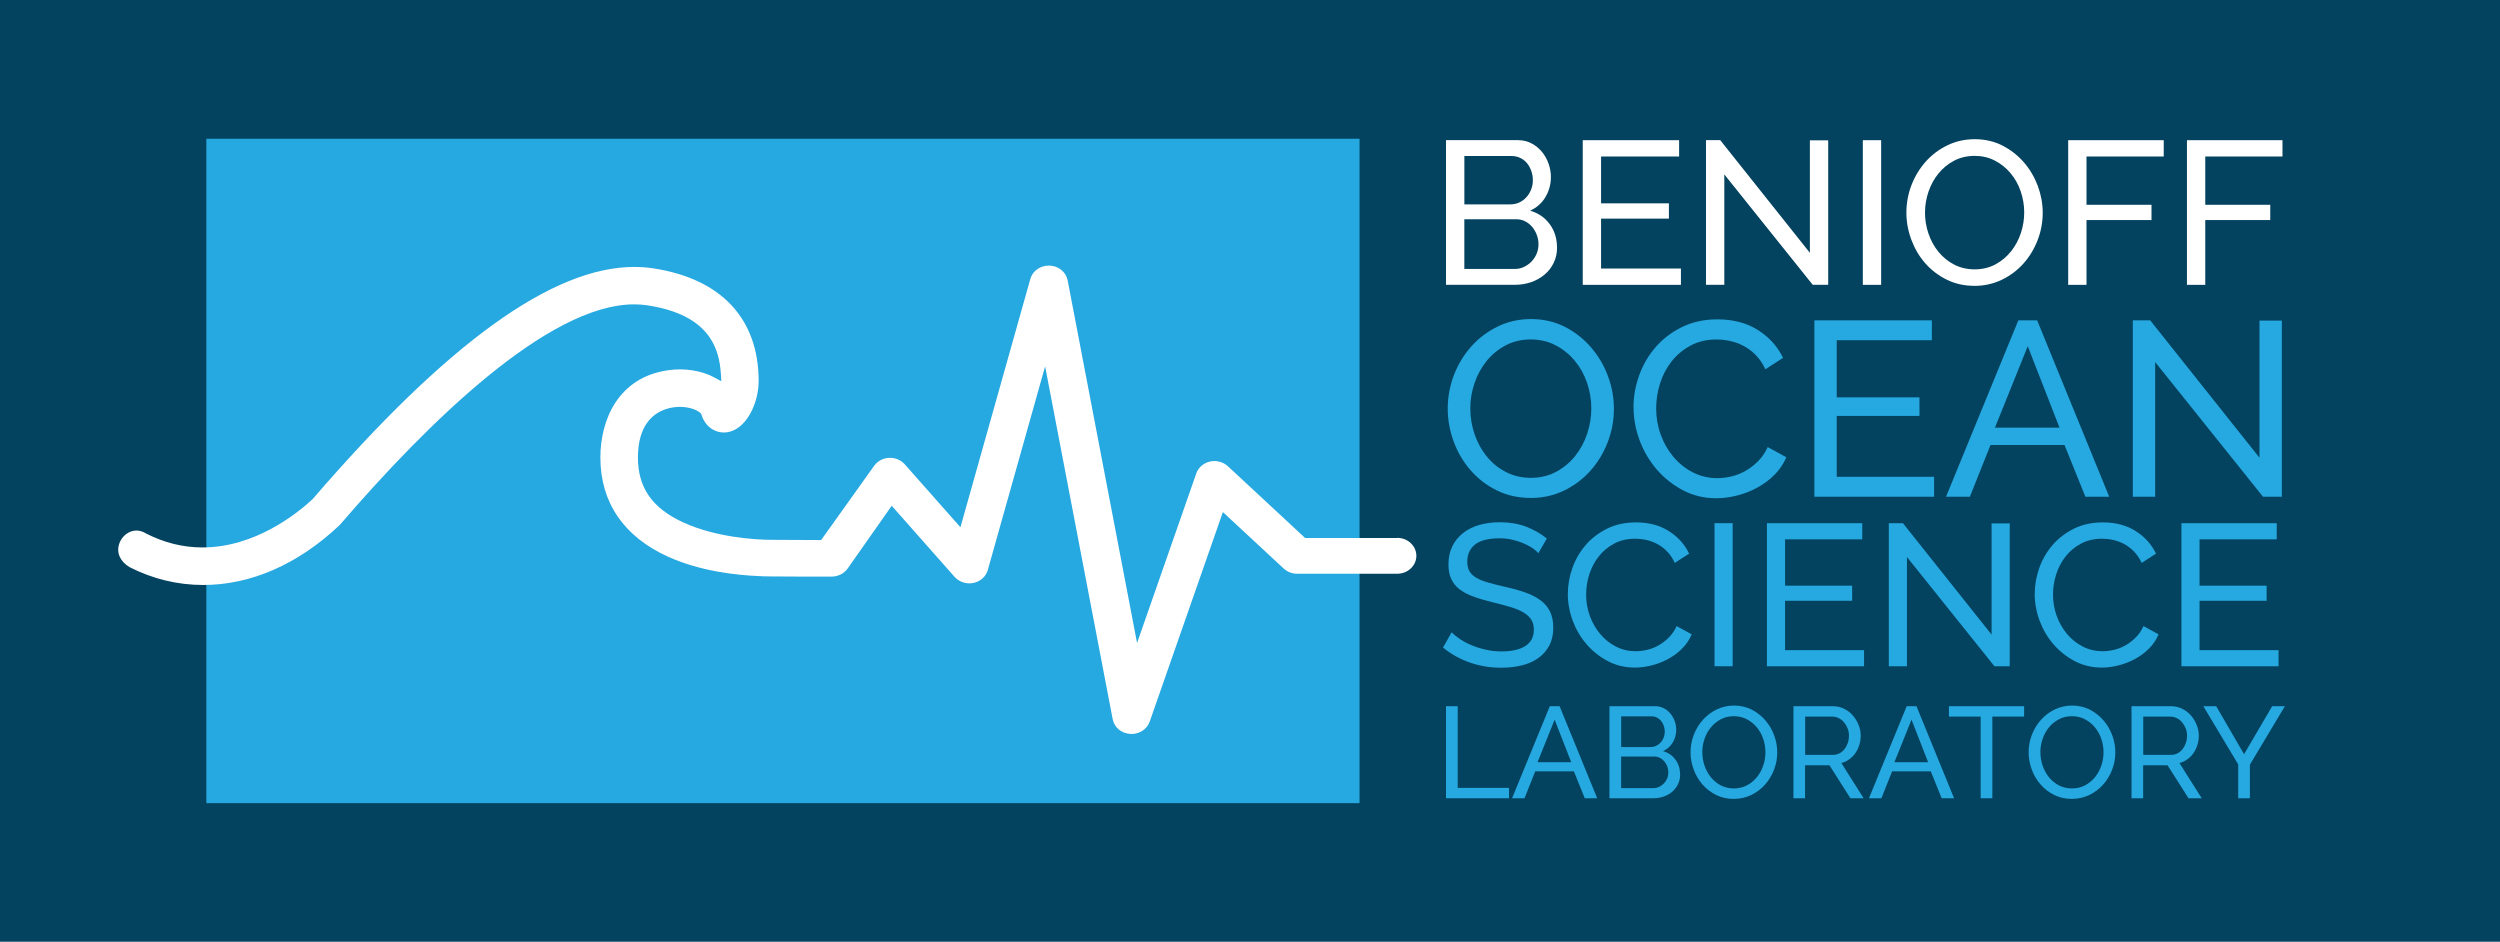 <?xml version="1.0" encoding="UTF-8"?>
<svg id="Layer_1" data-name="Layer 1" xmlns="http://www.w3.org/2000/svg" viewBox="0 0 730.06 275">
  <defs>
    <style>
      .cls-1 {
        fill: #034360;
      }

      .cls-2 {
        fill: #fff;
      }

      .cls-3 {
        fill: #26a8e0;
      }
    </style>
  </defs>
  <rect class="cls-1" width="730.06" height="275"/>
  <g>
    <rect class="cls-3" x="60.26" y="40.52" width="336.76" height="194.02"/>
    <path class="cls-2" d="M408.04,157.1h-26.92l-22.55-20.95c-1.36-1.26-3.35-1.79-5.22-1.37-1.88.42-3.41,1.75-4.01,3.47l-17.29,49.52-20.27-105.9c-.47-2.44-2.64-4.21-5.28-4.31h-.23c-2.53,0-4.75,1.6-5.39,3.9l-20.41,72.51-16.25-18.37c-1.07-1.2-2.62-1.9-4.27-1.9-.11,0-.22,0-.33,0-1.76.09-3.39.96-4.36,2.34l-15.47,21.67-14.5-.07c-4.72,0-16.15-.72-25.66-5.03-9.1-4.13-13.34-10.16-13.34-18.98,0-9.47,4.44-12.93,8.17-14.16,1.31-.43,2.67-.65,4.06-.65,2.87,0,5.23.94,6.07,1.86l.18.2.08.25c1.07,3.47,4.1,5.58,7.49,5.1,5.52-.78,9.21-8.36,9.2-14.96,0-18.23-10.97-29.92-30.88-32.92-1.75-.26-3.57-.4-5.4-.4-23.89,0-54.61,22.16-93.9,67.73l-.09.1c-4.57,4.24-16.86,14.09-32.14,14.09-5.64,0-11.15-1.36-16.4-4.04-1-.61-1.94-.9-2.89-.9-2.29,0-4.44,1.74-5.12,4.13-.71,2.53.42,4.92,3.11,6.56,6.75,3.44,14.02,5.21,21.5,5.21,13.89,0,27.61-5.99,39.67-17.32l.44-.46c25.18-29.25,60.54-64.17,85.74-64.17,1.31,0,2.6.09,3.83.28,18.3,2.76,21.04,12.75,21.5,20.02l.14,2.16-1.9-1.04c-3.82-2.08-8.71-2.88-13.61-2.19-14.61,2.05-19.82,14.52-19.82,25.51,0,13.08,6.83,23.09,19.76,28.95,9.32,4.22,19.83,5.41,26.86,5.68.53.16,20.93.13,20.93.13,1.88,0,3.62-.88,4.66-2.35l12.87-18.33,18.37,20.77c1.32,1.49,3.48,2.19,5.48,1.77,2.06-.42,3.68-1.87,4.21-3.78l16.74-59.47,19.73,103.04c.45,2.37,2.56,4.14,5.11,4.3.13,0,.26.01.39.01,2.42,0,4.55-1.45,5.31-3.61l21.37-61.19,17.76,16.49c1.05.98,2.45,1.52,3.93,1.52h29.22c3.08,0,5.59-2.35,5.59-5.24s-2.51-5.24-5.59-5.24Z"/>
  </g>
  <g>
    <g>
      <path class="cls-3" d="M422.27,233.11v-26.88h3.41v23.85h14.99v3.03h-18.4Z"/>
      <path class="cls-3" d="M452.56,206.23h2.88l10.98,26.88h-3.63l-3.18-7.87h-11.28l-3.14,7.87h-3.63l11.02-26.88ZM458.84,222.59l-4.85-12.42-5,12.42h9.84Z"/>
      <path class="cls-3" d="M490.64,226.18c0,1.04-.21,1.98-.63,2.84-.42.86-.98,1.59-1.7,2.2-.72.61-1.55,1.07-2.5,1.4-.95.33-1.96.49-3.05.49h-12.76v-26.88h13.36c.93,0,1.78.2,2.54.61.76.4,1.4.93,1.93,1.57.53.64.94,1.38,1.23,2.2.29.82.44,1.65.44,2.48,0,1.34-.33,2.57-1,3.71-.67,1.14-1.62,1.98-2.86,2.54,1.54.45,2.76,1.29,3.65,2.52.9,1.22,1.34,2.67,1.34,4.33ZM473.42,209.19v8.97h8.56c.61,0,1.16-.12,1.67-.36.5-.24.94-.56,1.31-.97.37-.4.66-.88.87-1.42.21-.54.32-1.12.32-1.72s-.1-1.22-.3-1.78c-.2-.55-.47-1.03-.81-1.44-.34-.4-.76-.72-1.25-.95-.49-.23-1.02-.34-1.57-.34h-8.78ZM487.2,225.58c0-.61-.11-1.19-.32-1.76-.21-.57-.5-1.07-.87-1.5-.37-.43-.8-.77-1.31-1.02-.51-.25-1.06-.38-1.67-.38h-9.62v9.24h9.35c.63,0,1.21-.13,1.74-.38.53-.25,1-.59,1.4-1,.4-.42.72-.9.95-1.46.23-.55.34-1.14.34-1.74Z"/>
      <path class="cls-3" d="M506.32,233.3c-1.89,0-3.62-.38-5.17-1.15-1.55-.77-2.88-1.79-3.99-3.07-1.11-1.27-1.97-2.73-2.57-4.37-.61-1.64-.91-3.32-.91-5.04s.32-3.51.97-5.15c.64-1.64,1.53-3.09,2.67-4.35,1.14-1.26,2.48-2.27,4.03-3.01,1.55-.74,3.24-1.12,5.05-1.12s3.61.4,5.15,1.19c1.54.8,2.86,1.84,3.97,3.12,1.11,1.29,1.97,2.74,2.57,4.37.61,1.63.91,3.29.91,4.98,0,1.79-.32,3.51-.97,5.15-.64,1.64-1.53,3.09-2.65,4.33-1.12,1.25-2.46,2.25-4.01,2.99-1.55.74-3.24,1.12-5.05,1.12ZM497.12,219.67c0,1.36.22,2.68.66,3.96.44,1.27,1.07,2.4,1.87,3.39.81.98,1.78,1.77,2.91,2.35,1.14.58,2.4.87,3.79.87s2.73-.31,3.86-.93c1.14-.62,2.1-1.43,2.9-2.42.8-1,1.4-2.13,1.82-3.39.42-1.26.62-2.54.62-3.82,0-1.36-.22-2.68-.66-3.96-.44-1.27-1.07-2.4-1.89-3.37-.82-.97-1.79-1.75-2.92-2.33-1.12-.58-2.37-.87-3.73-.87-1.44,0-2.73.3-3.86.91s-2.1,1.4-2.9,2.38-1.41,2.11-1.84,3.37c-.43,1.26-.64,2.55-.64,3.86Z"/>
      <path class="cls-3" d="M523.73,233.11v-26.88h11.51c1.19,0,2.28.25,3.27.74,1,.49,1.86,1.15,2.57,1.97.72.82,1.28,1.74,1.68,2.76.4,1.02.61,2.06.61,3.12,0,.93-.13,1.84-.4,2.71-.27.87-.64,1.66-1.14,2.37-.49.71-1.09,1.31-1.78,1.82-.69.51-1.47.87-2.33,1.1l6.51,10.3h-3.86l-6.13-9.65h-7.12v9.65h-3.41ZM527.14,220.43h8.14c.71,0,1.34-.15,1.91-.45.57-.3,1.05-.71,1.46-1.23.4-.52.72-1.12.95-1.8.23-.68.34-1.39.34-2.12s-.13-1.47-.4-2.14c-.27-.67-.62-1.26-1.06-1.78-.44-.52-.96-.92-1.55-1.21-.59-.29-1.22-.44-1.87-.44h-7.91v11.17Z"/>
      <path class="cls-3" d="M556.78,206.23h2.88l10.98,26.88h-3.63l-3.18-7.87h-11.28l-3.14,7.87h-3.63l11.02-26.88ZM563.06,222.59l-4.85-12.42-5,12.42h9.84Z"/>
      <path class="cls-3" d="M591.08,209.26h-9.27v23.85h-3.41v-23.85h-9.27v-3.03h21.96v3.03Z"/>
      <path class="cls-3" d="M605.05,233.3c-1.89,0-3.62-.38-5.17-1.15-1.55-.77-2.88-1.79-3.99-3.07-1.11-1.27-1.97-2.73-2.57-4.37-.61-1.64-.91-3.32-.91-5.04s.32-3.51.97-5.15c.64-1.64,1.53-3.09,2.67-4.35,1.14-1.26,2.48-2.27,4.03-3.01,1.55-.74,3.24-1.12,5.05-1.12s3.61.4,5.15,1.19c1.54.8,2.86,1.84,3.97,3.12,1.11,1.29,1.97,2.74,2.57,4.37.61,1.63.91,3.29.91,4.98,0,1.79-.32,3.51-.97,5.15-.64,1.64-1.53,3.09-2.65,4.33-1.12,1.25-2.46,2.25-4.01,2.99-1.55.74-3.24,1.12-5.05,1.12ZM595.85,219.67c0,1.36.22,2.68.66,3.96.44,1.27,1.07,2.4,1.87,3.39.81.98,1.78,1.77,2.91,2.35,1.14.58,2.4.87,3.79.87s2.73-.31,3.86-.93c1.14-.62,2.1-1.43,2.9-2.42.8-1,1.4-2.13,1.82-3.39.42-1.26.62-2.54.62-3.82,0-1.36-.22-2.68-.66-3.96-.44-1.27-1.07-2.4-1.89-3.37-.82-.97-1.79-1.75-2.92-2.33-1.12-.58-2.37-.87-3.73-.87-1.44,0-2.73.3-3.86.91s-2.1,1.4-2.9,2.38-1.41,2.11-1.84,3.37c-.43,1.26-.64,2.55-.64,3.86Z"/>
      <path class="cls-3" d="M622.46,233.11v-26.88h11.51c1.19,0,2.28.25,3.27.74s1.86,1.15,2.57,1.97c.72.82,1.28,1.74,1.68,2.76.4,1.02.61,2.06.61,3.12,0,.93-.13,1.84-.4,2.71-.27.87-.64,1.66-1.14,2.37-.49.71-1.09,1.31-1.78,1.82-.69.51-1.47.87-2.33,1.1l6.51,10.3h-3.86l-6.13-9.65h-7.12v9.65h-3.41ZM625.87,220.43h8.14c.71,0,1.34-.15,1.91-.45.57-.3,1.05-.71,1.46-1.23.4-.52.72-1.12.95-1.8.23-.68.34-1.39.34-2.12s-.13-1.47-.4-2.14c-.27-.67-.62-1.26-1.06-1.78-.44-.52-.96-.92-1.55-1.21-.59-.29-1.22-.44-1.87-.44h-7.91v11.17Z"/>
      <path class="cls-3" d="M647.18,206.23l8.14,14.01,8.21-14.01h3.71l-10.22,17.07v9.81h-3.41v-9.88l-10.18-17h3.75Z"/>
    </g>
    <g>
      <g>
        <path class="cls-3" d="M446.99,145.41c-3.63,0-6.93-.74-9.9-2.21-2.98-1.48-5.53-3.43-7.65-5.88-2.13-2.44-3.77-5.23-4.93-8.38-1.16-3.14-1.74-6.36-1.74-9.65s.62-6.72,1.85-9.87c1.23-3.14,2.94-5.92,5.11-8.34,2.18-2.42,4.75-4.34,7.73-5.77,2.97-1.43,6.2-2.14,9.68-2.14s6.91.76,9.87,2.29c2.95,1.52,5.49,3.52,7.62,5.99,2.13,2.47,3.77,5.26,4.93,8.38,1.16,3.12,1.74,6.3,1.74,9.54,0,3.43-.62,6.72-1.85,9.87-1.23,3.14-2.93,5.91-5.08,8.31-2.15,2.39-4.71,4.3-7.69,5.73-2.97,1.43-6.2,2.14-9.68,2.14ZM429.37,119.3c0,2.61.42,5.14,1.27,7.58.85,2.44,2.04,4.61,3.59,6.49,1.55,1.89,3.41,3.39,5.59,4.5,2.18,1.11,4.59,1.67,7.25,1.67s5.22-.59,7.4-1.78c2.18-1.19,4.03-2.73,5.55-4.64,1.52-1.91,2.68-4.07,3.48-6.49.8-2.42,1.2-4.86,1.2-7.33,0-2.61-.42-5.14-1.27-7.58-.85-2.44-2.06-4.59-3.63-6.46-1.57-1.86-3.43-3.35-5.59-4.46-2.15-1.11-4.54-1.67-7.15-1.67-2.76,0-5.22.58-7.4,1.74-2.18,1.16-4.03,2.68-5.55,4.57-1.52,1.89-2.7,4.04-3.52,6.46-.82,2.42-1.23,4.89-1.23,7.4Z"/>
        <path class="cls-3" d="M477.02,118.94c0-3.09.54-6.18,1.63-9.25,1.09-3.07,2.68-5.83,4.79-8.27,2.1-2.44,4.68-4.41,7.73-5.91,3.05-1.5,6.5-2.25,10.37-2.25,4.59,0,8.53,1.04,11.82,3.12,3.29,2.08,5.73,4.79,7.33,8.12l-5.15,3.34c-.77-1.64-1.7-3.02-2.79-4.13-1.09-1.11-2.27-2.01-3.55-2.68-1.28-.68-2.6-1.16-3.95-1.45-1.35-.29-2.68-.44-3.99-.44-2.86,0-5.38.59-7.58,1.78-2.2,1.19-4.05,2.73-5.55,4.64-1.5,1.91-2.62,4.06-3.37,6.46-.75,2.39-1.12,4.8-1.12,7.22,0,2.71.45,5.28,1.34,7.73.89,2.44,2.14,4.61,3.74,6.49,1.6,1.89,3.48,3.39,5.66,4.5,2.18,1.11,4.55,1.67,7.11,1.67,1.35,0,2.74-.17,4.17-.51,1.43-.34,2.79-.88,4.1-1.63,1.31-.75,2.53-1.69,3.66-2.83,1.13-1.14,2.07-2.5,2.79-4.1l5.44,2.97c-.82,1.93-1.97,3.64-3.44,5.11-1.48,1.48-3.14,2.72-5.01,3.74s-3.83,1.79-5.91,2.32-4.11.8-6.09.8c-3.53,0-6.77-.77-9.72-2.32-2.95-1.55-5.5-3.57-7.65-6.06-2.15-2.49-3.82-5.32-5.01-8.49-1.19-3.17-1.78-6.39-1.78-9.68Z"/>
        <path class="cls-3" d="M564.8,139.25v5.8h-34.96v-51.5h34.31v5.8h-27.78v16.68h24.16v5.44h-24.16v17.77h28.44Z"/>
        <path class="cls-3" d="M589.39,93.55h5.51l21.04,51.5h-6.96l-6.09-15.09h-21.62l-6.02,15.09h-6.96l21.11-51.5ZM601.43,124.89l-9.28-23.79-9.58,23.79h18.86Z"/>
        <path class="cls-3" d="M629.36,105.73v39.32h-6.53v-51.5h5.08l31.92,40.12v-40.04h6.53v51.43h-5.51l-31.48-39.32Z"/>
      </g>
      <g>
        <path class="cls-3" d="M449.25,161.55c-.47-.55-1.1-1.08-1.88-1.59-.79-.51-1.67-.97-2.65-1.38-.98-.41-2.05-.74-3.21-1-1.16-.25-2.36-.38-3.62-.38-3.26,0-5.64.61-7.15,1.82-1.51,1.22-2.26,2.88-2.26,5,0,1.14.21,2.08.65,2.82.43.75,1.11,1.38,2.03,1.91.92.53,2.07.99,3.44,1.38,1.37.39,3,.8,4.88,1.24,2.16.47,4.11,1.01,5.85,1.62,1.75.61,3.24,1.36,4.47,2.27,1.24.9,2.18,2,2.82,3.3.65,1.29.97,2.88.97,4.77,0,2-.39,3.74-1.18,5.21-.79,1.47-1.85,2.69-3.21,3.65-1.35.96-2.95,1.67-4.8,2.12-1.85.45-3.85.68-6,.68-3.22,0-6.27-.5-9.15-1.5-2.88-1-5.5-2.46-7.86-4.38l2.53-4.47c.63.67,1.44,1.33,2.44,2,1,.67,2.14,1.27,3.41,1.8,1.27.53,2.65.96,4.12,1.29,1.47.33,3.01.5,4.62.5,2.98,0,5.3-.53,6.94-1.59,1.65-1.06,2.47-2.65,2.47-4.77,0-1.18-.26-2.17-.79-2.97-.53-.8-1.3-1.5-2.32-2.09s-2.29-1.11-3.8-1.56c-1.51-.45-3.23-.91-5.15-1.38-2.12-.51-3.98-1.06-5.59-1.65-1.61-.59-2.95-1.29-4.03-2.12-1.08-.82-1.89-1.82-2.44-3s-.82-2.59-.82-4.24c0-2,.37-3.77,1.12-5.3.74-1.53,1.79-2.82,3.12-3.88,1.33-1.06,2.92-1.85,4.77-2.38,1.84-.53,3.84-.79,6-.79,2.82,0,5.37.43,7.65,1.29,2.27.86,4.29,2.02,6.06,3.47l-2.47,4.3Z"/>
        <path class="cls-3" d="M457.85,173.38c0-2.51.44-5.01,1.32-7.5.88-2.49,2.18-4.73,3.88-6.71,1.71-1.98,3.8-3.58,6.27-4.8,2.47-1.22,5.28-1.82,8.41-1.82,3.73,0,6.92.84,9.59,2.53,2.67,1.69,4.65,3.88,5.94,6.59l-4.18,2.71c-.63-1.33-1.38-2.45-2.26-3.35-.88-.9-1.85-1.63-2.88-2.18-1.04-.55-2.11-.94-3.21-1.18s-2.18-.35-3.24-.35c-2.32,0-4.36.48-6.15,1.44-1.79.96-3.29,2.22-4.5,3.77s-2.13,3.29-2.74,5.24c-.61,1.94-.91,3.89-.91,5.86,0,2.2.36,4.29,1.09,6.27.73,1.98,1.74,3.74,3.03,5.27,1.3,1.53,2.82,2.75,4.59,3.65,1.77.9,3.69,1.35,5.77,1.35,1.1,0,2.23-.14,3.38-.41,1.16-.27,2.27-.72,3.33-1.32,1.06-.61,2.05-1.37,2.97-2.29.92-.92,1.68-2.03,2.26-3.32l4.41,2.41c-.67,1.57-1.6,2.95-2.79,4.15-1.2,1.2-2.55,2.21-4.06,3.03s-3.11,1.45-4.8,1.88c-1.69.43-3.33.65-4.94.65-2.86,0-5.49-.63-7.88-1.88-2.39-1.25-4.46-2.89-6.21-4.91-1.75-2.02-3.1-4.32-4.06-6.88-.96-2.57-1.44-5.19-1.44-7.86Z"/>
        <path class="cls-3" d="M500.68,194.56v-41.78h5.3v41.78h-5.3Z"/>
        <path class="cls-3" d="M544.35,189.86v4.71h-28.36v-41.78h27.83v4.71h-22.54v13.53h19.59v4.41h-19.59v14.42h23.07Z"/>
        <path class="cls-3" d="M556.88,162.67v31.89h-5.3v-41.78h4.12l25.89,32.54v-32.48h5.3v41.72h-4.47l-25.54-31.89Z"/>
        <path class="cls-3" d="M594.19,173.38c0-2.51.44-5.01,1.32-7.5.88-2.49,2.18-4.73,3.88-6.71,1.71-1.98,3.8-3.58,6.27-4.8,2.47-1.22,5.28-1.82,8.41-1.82,3.73,0,6.92.84,9.59,2.53,2.67,1.69,4.65,3.88,5.94,6.59l-4.18,2.71c-.63-1.33-1.38-2.45-2.26-3.35-.88-.9-1.85-1.63-2.88-2.18-1.04-.55-2.11-.94-3.21-1.18s-2.18-.35-3.24-.35c-2.32,0-4.36.48-6.15,1.44-1.79.96-3.29,2.22-4.5,3.77-1.22,1.55-2.13,3.29-2.74,5.24-.61,1.94-.91,3.89-.91,5.86,0,2.2.36,4.29,1.09,6.27.73,1.98,1.74,3.74,3.03,5.27,1.3,1.53,2.82,2.75,4.59,3.65,1.77.9,3.69,1.35,5.77,1.35,1.1,0,2.23-.14,3.38-.41,1.16-.27,2.27-.72,3.33-1.32,1.06-.61,2.05-1.37,2.97-2.29.92-.92,1.68-2.03,2.26-3.32l4.41,2.41c-.67,1.57-1.6,2.95-2.79,4.15-1.2,1.2-2.55,2.21-4.06,3.03-1.51.82-3.11,1.45-4.8,1.88-1.69.43-3.33.65-4.94.65-2.86,0-5.49-.63-7.88-1.88-2.39-1.25-4.46-2.89-6.21-4.91-1.75-2.02-3.1-4.32-4.06-6.88-.96-2.57-1.44-5.19-1.44-7.86Z"/>
        <path class="cls-3" d="M665.39,189.86v4.71h-28.36v-41.78h27.83v4.71h-22.54v13.53h19.59v4.41h-19.59v14.42h23.07Z"/>
      </g>
    </g>
    <g>
      <path class="cls-2" d="M454.7,72.29c0,1.63-.33,3.11-.98,4.46-.65,1.35-1.55,2.5-2.68,3.45-1.13.95-2.44,1.69-3.93,2.2-1.49.52-3.08.77-4.79.77h-20.05v-42.24h21c1.47,0,2.8.32,3.99.95,1.19.64,2.2,1.46,3.03,2.47.83,1.01,1.48,2.16,1.93,3.45.46,1.29.68,2.59.68,3.9,0,2.1-.53,4.05-1.58,5.83-1.05,1.78-2.55,3.11-4.49,3.99,2.42.71,4.33,2.03,5.74,3.96,1.41,1.92,2.11,4.19,2.11,6.81ZM427.63,45.58v14.1h13.45c.95,0,1.82-.19,2.62-.57.79-.38,1.48-.88,2.05-1.52.57-.63,1.03-1.38,1.37-2.23.34-.85.51-1.75.51-2.71s-.16-1.92-.48-2.8c-.32-.87-.74-1.63-1.28-2.26-.54-.63-1.19-1.13-1.96-1.49-.77-.36-1.6-.54-2.47-.54h-13.8ZM449.28,71.34c0-.95-.17-1.87-.51-2.77-.34-.89-.79-1.68-1.37-2.35-.58-.67-1.26-1.21-2.05-1.61-.79-.4-1.67-.59-2.62-.59h-15.11v14.52h14.69c.99,0,1.9-.2,2.74-.6.83-.4,1.57-.92,2.2-1.58.63-.65,1.13-1.42,1.49-2.29.36-.87.54-1.78.54-2.74Z"/>
      <path class="cls-2" d="M490.87,78.42v4.76h-28.67v-42.24h28.14v4.76h-22.79v13.68h19.81v4.46h-19.81v14.58h23.32Z"/>
      <path class="cls-2" d="M503.54,50.93v32.24h-5.35v-42.24h4.16l26.18,32.9v-32.84h5.35v42.18h-4.52l-25.82-32.24Z"/>
      <path class="cls-2" d="M543.99,83.18v-42.24h5.35v42.24h-5.35Z"/>
      <path class="cls-2" d="M576.59,83.47c-2.97,0-5.68-.6-8.12-1.81-2.44-1.21-4.53-2.82-6.28-4.82-1.75-2-3.09-4.29-4.05-6.87-.95-2.58-1.43-5.22-1.43-7.91s.51-5.51,1.52-8.09c1.01-2.58,2.41-4.86,4.19-6.84,1.78-1.98,3.9-3.56,6.34-4.73,2.44-1.17,5.09-1.75,7.94-1.75s5.67.62,8.09,1.87c2.42,1.25,4.5,2.89,6.25,4.91,1.74,2.02,3.09,4.31,4.05,6.87.95,2.56,1.43,5.17,1.43,7.82,0,2.82-.51,5.51-1.52,8.09-1.01,2.58-2.4,4.85-4.16,6.81-1.77,1.96-3.87,3.53-6.31,4.7-2.44,1.17-5.09,1.76-7.94,1.76ZM562.14,62.06c0,2.14.35,4.21,1.04,6.22.69,2,1.68,3.78,2.95,5.32,1.27,1.55,2.8,2.78,4.58,3.69,1.78.91,3.77,1.37,5.95,1.37s4.28-.49,6.07-1.46c1.79-.97,3.3-2.24,4.55-3.81,1.25-1.57,2.2-3.34,2.86-5.32.65-1.98.98-3.99.98-6.01,0-2.14-.35-4.21-1.04-6.22-.69-2-1.69-3.77-2.97-5.29-1.29-1.53-2.82-2.75-4.58-3.66-1.77-.91-3.72-1.37-5.86-1.37-2.26,0-4.28.48-6.07,1.43-1.78.95-3.3,2.2-4.55,3.75-1.25,1.55-2.21,3.31-2.89,5.29-.67,1.98-1.01,4.01-1.01,6.07Z"/>
      <path class="cls-2" d="M603.96,83.18v-42.24h27.9v4.76h-22.55v14.1h18.98v4.46h-18.98v18.92h-5.35Z"/>
      <path class="cls-2" d="M638.64,83.18v-42.24h27.9v4.76h-22.55v14.1h18.98v4.46h-18.98v18.92h-5.35Z"/>
    </g>
  </g>
</svg>